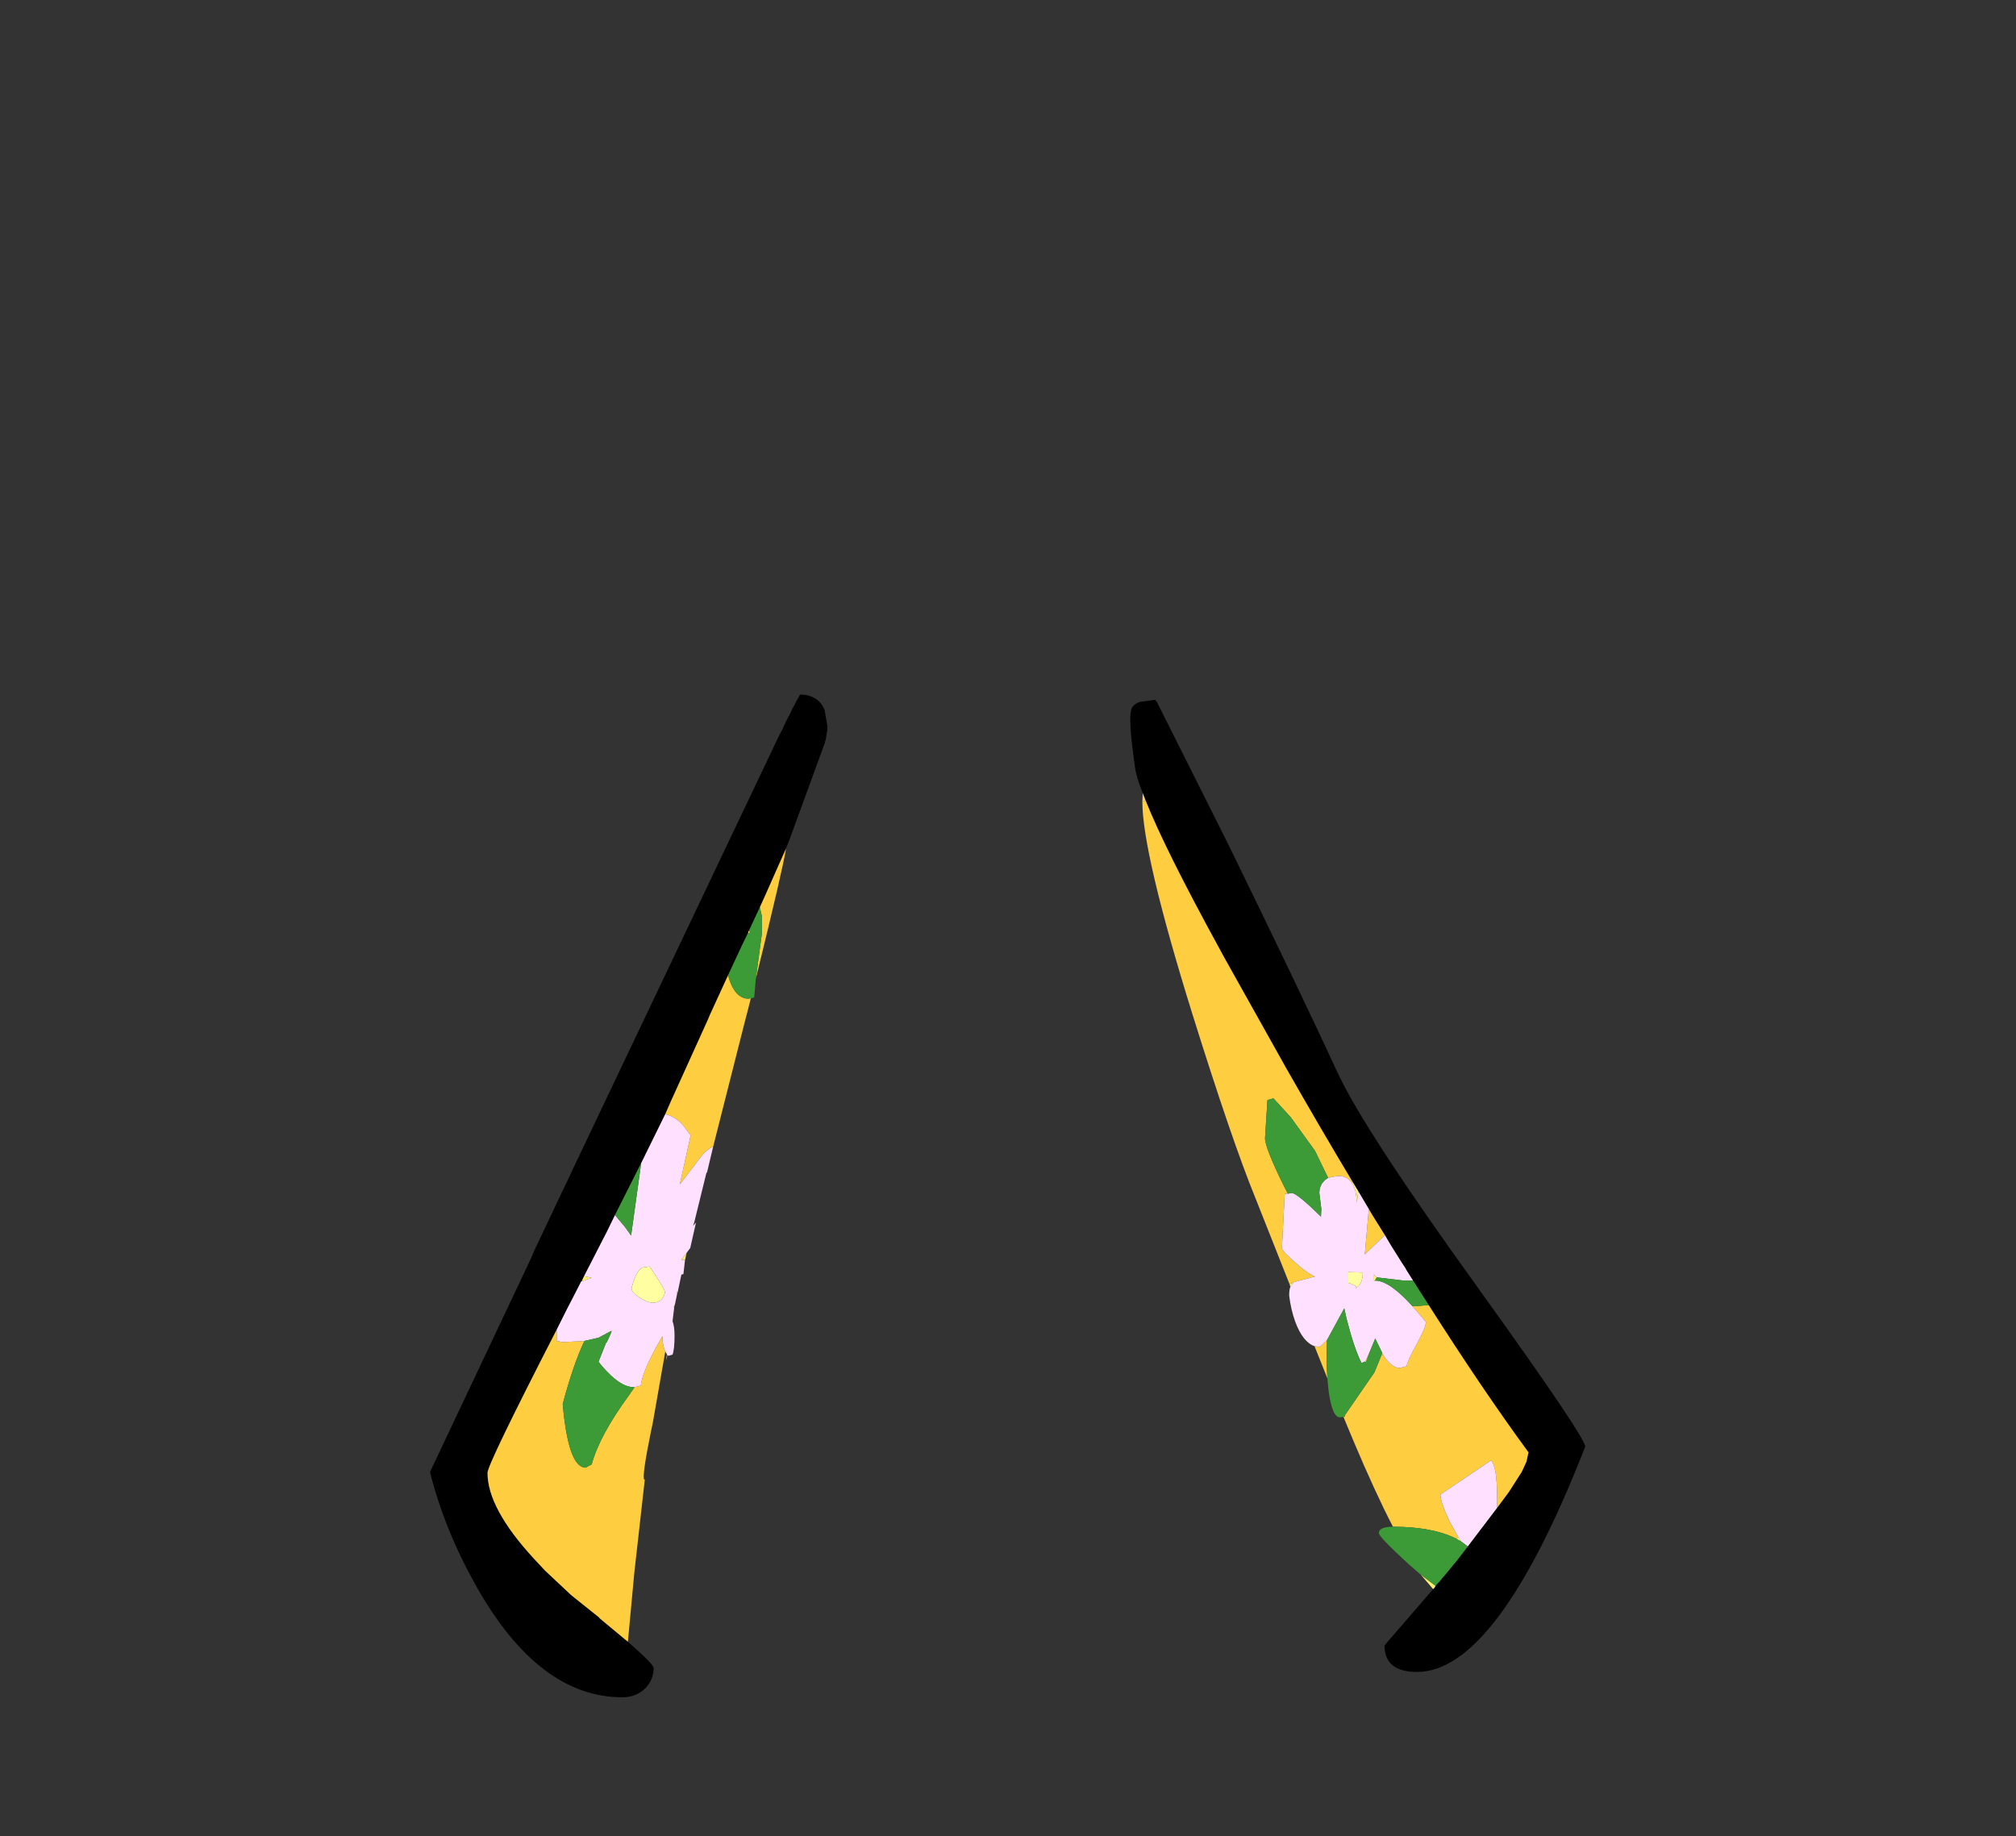 <?xml version="1.0" encoding="UTF-8" standalone="no"?>
<svg xmlns:xlink="http://www.w3.org/1999/xlink" height="228.25px" width="250.6px" xmlns="http://www.w3.org/2000/svg">
  <rect width="100%" height="100%" fill="#333333" stroke="none"/>
  <g transform="matrix(1, 0, 0, 1, 130.7, 221.95)">
    <use height="124.65" transform="matrix(1.0, 0.0, 0.0, 1.0, -77.25, -135.6)" width="143.6" xlink:href="#shape0"/>
  </g>
  <defs>
    <g id="shape0" transform="matrix(1, 0, 0, 1, 77.25, 135.6)">
      <path d="M11.35 -123.35 Q10.55 -125.35 10.4 -126.5 9.5 -132.65 9.95 -133.8 10.15 -134.4 11.0 -134.7 L12.9 -134.95 13.1 -134.7 21.85 -117.25 Q30.6 -99.35 35.55 -88.65 38.8 -81.55 53.2 -61.6 66.35 -43.3 66.35 -42.1 55.4 -14.1 45.45 -14.1 41.4 -14.1 41.4 -17.4 L47.45 -24.4 47.6 -24.55 47.75 -24.8 48.05 -25.15 48.3 -25.4 48.4 -25.55 49.0 -26.25 50.6 -28.2 50.9 -28.6 51.75 -29.7 55.4 -34.5 56.85 -36.45 58.45 -38.95 58.8 -39.7 59.05 -40.25 59.3 -41.4 Q53.65 -49.1 46.9 -59.7 L44.95 -62.75 44.1 -64.1 44.0 -64.3 43.6 -64.9 42.25 -67.05 41.45 -68.4 39.95 -70.8 39.45 -71.65 38.15 -73.85 37.45 -75.0 Q33.4 -81.75 29.1 -89.3 L28.85 -89.75 21.35 -103.15 21.0 -103.8 Q14.1 -116.4 11.7 -122.45 L11.35 -123.35 M-52.65 -17.85 Q-49.45 -15.05 -49.45 -14.6 -49.45 -13.2 -50.4 -12.15 -51.55 -10.95 -53.35 -10.95 -63.75 -10.95 -71.55 -24.85 -75.45 -31.8 -77.25 -38.95 L-64.75 -65.4 -64.3 -66.45 -60.75 -73.95 -60.0 -75.5 -59.4 -76.8 -34.0 -130.2 -33.75 -130.7 -33.7 -130.8 -33.35 -131.45 -33.25 -131.75 -33.05 -132.1 -33.0 -132.25 -32.7 -132.85 -32.6 -133.0 -32.45 -133.3 -32.3 -133.65 -32.1 -134.05 -32.05 -134.1 -31.75 -134.7 -31.25 -135.6 Q-29.7 -135.6 -28.85 -134.7 -28.45 -134.3 -28.2 -133.7 L-27.85 -131.7 -27.85 -131.6 -27.85 -131.5 -27.85 -131.3 -27.9 -131.0 -28.05 -130.0 -28.1 -129.9 -28.15 -129.65 -32.55 -117.6 -33.0 -116.45 -35.55 -110.7 -36.25 -109.15 -37.55 -106.35 -37.65 -106.15 -37.7 -106.0 -38.5 -104.35 -38.8 -103.7 -40.2 -100.7 -40.5 -100.05 -42.45 -95.8 -42.7 -95.2 -47.3 -85.05 -48.0 -83.45 -51.0 -77.35 -54.25 -70.9 -55.25 -68.85 -57.2 -65.05 -58.1 -63.3 -58.4 -62.65 -58.45 -62.65 -59.55 -60.5 -60.15 -59.35 -60.35 -58.95 -61.5 -56.65 Q-70.1 -39.9 -70.1 -38.85 -70.1 -34.45 -64.35 -28.2 L-62.95 -26.7 -60.5 -24.4 -59.75 -23.7 -59.45 -23.45 -56.95 -21.45 -56.2 -20.85 -56.2 -20.8 -52.65 -17.85" fill="#000000" fill-rule="evenodd" stroke="none"/>
      <path d="M11.3 -122.3 L11.35 -123.35 11.7 -122.45 11.3 -122.3" fill="#ffcd73" fill-rule="evenodd" stroke="none"/>
      <path d="M47.45 -24.4 L45.9 -26.2 47.75 -24.8 47.6 -24.55 47.45 -24.4 M37.45 -75.0 L38.15 -73.85 37.95 -72.45 Q37.9 -74.1 37.35 -74.9 L37.45 -75.0 M40.45 -63.15 L40.2 -62.75 40.1 -62.7 40.1 -63.3 40.1 -63.6 Q40.1 -63.35 40.45 -63.15 M41.25 -53.55 L41.05 -53.6 41.1 -53.8 41.25 -53.55 M39.65 -54.1 L39.1 -52.65 39.05 -52.6 39.0 -52.7 39.65 -54.1 M37.8 -62.1 L37.95 -61.9 37.8 -61.8 37.8 -62.1 M-37.35 -97.85 L-37.4 -97.75 -37.65 -97.8 -37.35 -97.85 M-45.35 -66.2 L-45.55 -65.3 -46.0 -65.35 -45.35 -66.2 M-46.45 -61.35 L-46.55 -61.0 -46.55 -61.4 -46.45 -61.35 M-46.8 -59.8 L-46.9 -59.45 -46.95 -59.45 -46.95 -59.5 -46.8 -59.8 M-58.4 -62.65 L-58.1 -63.3 -57.15 -63.1 -58.4 -62.65 M-37.7 -106.0 L-37.65 -106.15 -37.55 -106.35 -37.5 -105.9 -37.7 -106.0 M-54.8 -56.45 L-54.6 -56.55 -54.65 -56.45 -54.7 -56.35 -54.8 -56.45" fill="#fff06f" fill-rule="evenodd" stroke="none"/>
      <path d="M43.35 -51.9 L43.2 -51.9 43.15 -51.9 43.1 -51.9 43.35 -51.9 M-47.75 -53.5 L-47.85 -52.85 -47.85 -53.2 -47.8 -53.6 -47.75 -53.5 M-56.25 -52.75 L-56.3 -52.65 -56.3 -52.7 -56.25 -52.75" fill="#ffcccc" fill-rule="evenodd" stroke="none"/>
      <path d="M40.2 -62.75 L40.25 -62.75 40.2 -62.75 M-51.9 -49.5 L-51.8 -49.5 -51.85 -49.45 -51.9 -49.5" fill="#93ff77" fill-rule="evenodd" stroke="none"/>
      <path d="M41.05 -53.55 L41.05 -53.6 41.25 -53.55 41.25 -53.5 41.05 -53.55" fill="#ffff3c" fill-rule="evenodd" stroke="none"/>
      <path d="M29.7 -62.0 L29.6 -62.3 30.1 -62.55 29.7 -62.0 M11.3 -122.3 L11.7 -122.45 11.3 -122.3 M29.35 -73.65 L29.4 -73.55 29.0 -73.5 29.35 -73.65 M50.6 -30.8 L50.95 -30.3 50.25 -30.7 50.6 -30.8 M-37.4 -97.75 L-37.4 -97.7 -37.65 -97.8 -37.4 -97.75" fill="#ffff6f" fill-rule="evenodd" stroke="none"/>
      <path d="M-44.25 -69.9 L-44.2 -70.0 -44.2 -69.9 -44.25 -69.9" fill="#ff9191" fill-rule="evenodd" stroke="none"/>
      <path d="M42.45 -32.15 Q40.25 -36.4 37.55 -42.8 L36.3 -45.8 Q36.55 -45.85 36.5 -46.05 L40.15 -51.35 41.05 -53.55 41.25 -53.5 Q42.1 -52.1 43.1 -51.9 L43.15 -51.9 43.2 -51.9 43.35 -51.9 44.15 -52.1 Q44.2 -52.65 45.4 -54.85 46.55 -56.95 46.55 -57.6 L44.9 -59.55 46.9 -59.7 Q53.65 -49.1 59.3 -41.4 L59.05 -40.25 58.8 -39.7 58.45 -38.95 56.85 -36.45 55.4 -34.5 55.4 -35.75 Q55.4 -39.55 54.65 -40.4 L48.35 -36.15 Q48.35 -35.25 49.45 -32.9 L50.6 -30.8 50.25 -30.7 Q47.3 -32.15 42.45 -32.15 M34.3 -50.6 L32.7 -54.6 33.35 -54.5 34.25 -55.35 34.2 -52.5 34.3 -50.6 M29.6 -62.3 L25.4 -72.9 Q22.45 -80.1 17.5 -95.95 11.3 -115.9 11.3 -122.3 L11.7 -122.45 Q14.1 -116.4 21.0 -103.8 L21.35 -103.15 28.85 -89.75 29.1 -89.3 Q33.4 -81.75 37.45 -75.0 L37.35 -74.9 Q36.75 -75.75 35.7 -75.75 L35.65 -75.75 34.95 -75.65 34.75 -75.6 34.4 -75.5 32.75 -78.9 29.75 -83.05 27.6 -85.4 26.85 -85.2 26.55 -80.45 Q26.55 -79.25 28.95 -74.4 L29.35 -73.65 29.0 -73.5 28.65 -66.8 Q28.65 -66.4 30.6 -64.75 31.7 -63.75 32.75 -63.25 L30.1 -62.55 29.6 -62.3 M39.45 -71.65 L39.95 -70.8 41.45 -68.4 38.95 -66.0 39.45 -71.65 M-33.0 -116.45 Q-33.3 -114.3 -36.75 -100.25 L-36.0 -105.85 -36.0 -108.1 -36.25 -109.15 -35.55 -110.7 -33.0 -116.45 M-37.4 -97.7 L-38.25 -94.4 -42.05 -79.4 Q-43.05 -79.0 -44.2 -77.3 L-46.2 -74.7 -44.85 -80.8 -45.9 -82.2 Q-46.85 -83.15 -48.0 -83.45 L-47.3 -85.05 -42.7 -95.2 -42.45 -95.8 -40.5 -100.05 -40.2 -100.7 Q-39.4 -97.8 -37.65 -97.8 L-37.4 -97.7 M-48.0 -53.95 L-48.05 -53.65 -49.55 -45.1 -49.8 -43.9 Q-50.85 -38.75 -50.65 -38.05 L-50.55 -38.0 -51.85 -26.45 -52.65 -17.85 -56.2 -20.8 -56.2 -20.85 -56.95 -21.45 -59.45 -23.45 -59.75 -23.7 -60.5 -24.4 -62.95 -26.7 -64.35 -28.2 Q-70.1 -34.45 -70.1 -38.85 -70.1 -39.9 -61.5 -56.65 L-61.5 -55.25 -60.75 -55.1 -58.05 -55.25 Q-59.45 -52.3 -60.75 -47.4 -60.05 -39.5 -57.9 -39.5 L-57.15 -39.9 Q-56.2 -43.45 -52.55 -48.45 L-51.85 -49.45 -51.8 -49.5 -51.05 -49.7 Q-50.8 -51.7 -48.35 -55.85 -48.35 -54.65 -48.0 -53.95" fill="#ffcd40" fill-rule="evenodd" stroke="none"/>
      <path d="M32.7 -54.6 Q31.25 -55.1 30.3 -57.65 29.75 -59.2 29.55 -60.9 29.55 -61.6 29.7 -62.0 L30.1 -62.55 32.75 -63.25 Q31.7 -63.75 30.6 -64.75 28.65 -66.4 28.65 -66.8 L29.0 -73.5 29.4 -73.55 29.85 -73.65 Q30.5 -73.65 33.5 -70.7 L33.55 -71.65 33.3 -73.65 33.3 -73.7 33.35 -74.2 33.45 -74.45 33.6 -74.8 34.0 -75.25 34.35 -75.5 34.4 -75.5 34.75 -75.6 34.95 -75.65 35.65 -75.75 35.7 -75.75 Q36.75 -75.75 37.35 -74.9 37.9 -74.1 37.95 -72.45 L38.15 -73.85 39.45 -71.65 38.95 -66.0 41.45 -68.4 42.25 -67.05 43.6 -64.9 44.0 -64.3 44.1 -64.1 44.95 -62.75 43.8 -62.75 40.45 -63.15 Q40.1 -63.35 40.1 -63.6 L40.1 -63.3 40.1 -62.7 40.2 -62.75 40.25 -62.75 Q42.0 -62.75 44.9 -59.55 L46.55 -57.6 Q46.55 -56.95 45.4 -54.85 44.2 -52.65 44.15 -52.1 L43.35 -51.9 43.1 -51.9 Q42.1 -52.1 41.25 -53.5 L41.25 -53.55 41.1 -53.8 40.25 -55.55 39.65 -54.1 39.0 -52.7 38.55 -52.5 Q37.65 -54.25 36.7 -57.95 L36.4 -59.3 34.25 -55.35 33.35 -54.5 32.7 -54.6 M55.4 -34.5 L51.75 -29.7 50.95 -30.3 50.6 -30.8 49.45 -32.9 Q48.35 -35.25 48.35 -36.15 L54.65 -40.4 Q55.4 -39.55 55.4 -35.75 L55.4 -34.5 M37.8 -62.1 L37.8 -61.8 37.95 -61.9 Q38.7 -62.4 38.7 -63.75 L36.9 -63.8 36.9 -62.35 37.05 -62.45 37.8 -62.1 M-42.05 -79.4 L-42.8 -76.25 -42.9 -76.1 -44.4 -70.0 -44.55 -69.55 -44.25 -69.9 -44.2 -69.9 -44.9 -66.8 -45.35 -66.2 -46.0 -65.35 -45.55 -65.3 -45.75 -63.55 -46.0 -63.5 -46.45 -61.35 -46.55 -61.4 -46.55 -61.0 -46.8 -59.8 -46.95 -59.5 -46.95 -59.45 -46.9 -59.45 -46.9 -59.35 -47.1 -57.7 Q-46.85 -57.05 -46.85 -55.9 -46.85 -54.2 -47.1 -53.55 L-47.6 -53.4 -47.75 -53.5 -47.8 -53.6 -47.9 -53.75 -48.0 -53.95 Q-48.35 -54.65 -48.35 -55.85 -50.8 -51.7 -51.05 -49.7 L-51.8 -49.5 -51.9 -49.5 Q-52.6 -49.5 -53.35 -49.9 -54.7 -50.65 -56.3 -52.65 L-56.25 -52.75 -56.25 -52.8 -55.35 -55.05 -55.3 -55.05 -55.15 -55.35 -55.1 -55.45 -54.7 -56.35 -54.65 -56.45 -54.6 -56.55 -54.8 -56.45 -56.3 -55.65 -58.05 -55.25 -60.75 -55.1 -61.5 -55.25 -61.5 -56.65 -60.35 -58.95 -60.15 -59.35 -59.55 -60.5 -58.45 -62.65 -58.4 -62.65 -57.15 -63.1 -58.1 -63.3 -57.2 -65.05 -55.25 -68.85 -54.25 -70.9 -53.0 -69.4 -52.25 -68.35 -51.0 -77.35 -48.0 -83.45 Q-46.85 -83.15 -45.9 -82.2 L-44.85 -80.8 -46.2 -74.7 -44.2 -77.3 Q-43.05 -79.0 -42.05 -79.4 M-50.6 -64.4 Q-51.5 -64.4 -52.2 -61.8 -52.2 -61.3 -51.2 -60.65 -50.2 -60.0 -49.55 -60.0 -48.7 -60.0 -48.3 -60.65 -48.1 -60.95 -48.05 -61.3 -48.05 -61.7 -49.95 -64.5 L-50.6 -64.4" fill="#ffe1ff" fill-rule="evenodd" stroke="none"/>
      <path d="M45.9 -26.2 L44.4 -27.5 Q40.7 -30.9 40.7 -31.35 40.7 -32.15 42.45 -32.15 47.3 -32.15 50.25 -30.7 L50.95 -30.3 51.75 -29.7 50.9 -28.6 50.6 -28.2 49.0 -26.25 48.4 -25.55 48.3 -25.4 48.05 -25.15 47.75 -24.8 45.9 -26.2 M36.3 -45.8 L35.85 -45.75 Q34.9 -45.75 34.45 -49.05 L34.3 -50.6 34.2 -52.5 34.25 -55.35 36.4 -59.3 36.7 -57.95 Q37.65 -54.25 38.55 -52.5 L39.0 -52.7 39.05 -52.6 39.1 -52.65 39.65 -54.1 40.25 -55.55 41.1 -53.8 41.05 -53.6 41.05 -53.55 40.15 -51.35 36.5 -46.05 Q36.55 -45.85 36.3 -45.8 M44.95 -62.75 L46.9 -59.7 44.9 -59.55 Q42.0 -62.75 40.25 -62.75 L40.2 -62.75 40.45 -63.15 43.8 -62.75 44.95 -62.75 M29.35 -73.65 L28.95 -74.4 Q26.55 -79.25 26.55 -80.45 L26.85 -85.2 27.6 -85.4 29.75 -83.05 32.75 -78.9 34.4 -75.5 34.35 -75.5 34.0 -75.25 33.6 -74.8 33.45 -74.45 33.35 -74.2 33.3 -73.7 33.3 -73.65 33.55 -71.65 33.5 -70.7 Q30.5 -73.65 29.85 -73.65 L29.4 -73.55 29.35 -73.65 M-36.75 -100.25 L-36.95 -97.95 -37.35 -97.85 -37.65 -97.8 Q-39.4 -97.8 -40.2 -100.7 L-38.8 -103.7 -38.5 -104.35 -37.7 -106.0 -37.5 -105.9 -37.55 -106.35 -36.25 -109.15 -36.0 -108.1 -36.0 -105.85 -36.75 -100.25 M-54.25 -70.9 L-51.0 -77.35 -52.25 -68.35 -53.0 -69.4 -54.25 -70.9 M-58.05 -55.25 L-56.3 -55.65 -54.8 -56.45 -54.7 -56.35 -55.1 -55.45 -55.15 -55.35 -55.3 -55.05 -55.35 -55.05 -56.25 -52.8 -56.25 -52.75 -56.3 -52.7 -56.3 -52.65 Q-54.7 -50.65 -53.35 -49.9 -52.6 -49.5 -51.9 -49.5 L-51.85 -49.45 -52.55 -48.45 Q-56.2 -43.45 -57.15 -39.9 L-57.9 -39.5 Q-60.05 -39.5 -60.75 -47.4 -59.45 -52.3 -58.05 -55.25" fill="#3c9b37" fill-rule="evenodd" stroke="none"/>
      <path d="M37.95 -61.9 L37.8 -62.1 37.05 -62.45 36.9 -62.35 36.9 -63.8 38.7 -63.75 Q38.7 -62.4 37.95 -61.9 M-50.6 -64.4 L-49.95 -64.5 Q-48.05 -61.7 -48.05 -61.3 -48.1 -60.95 -48.3 -60.65 -48.7 -60.0 -49.55 -60.0 -50.2 -60.0 -51.2 -60.65 -52.2 -61.3 -52.2 -61.8 -51.5 -64.4 -50.6 -64.4" fill="#ffffa2" fill-rule="evenodd" stroke="none"/>
    </g>
  </defs>
</svg>
